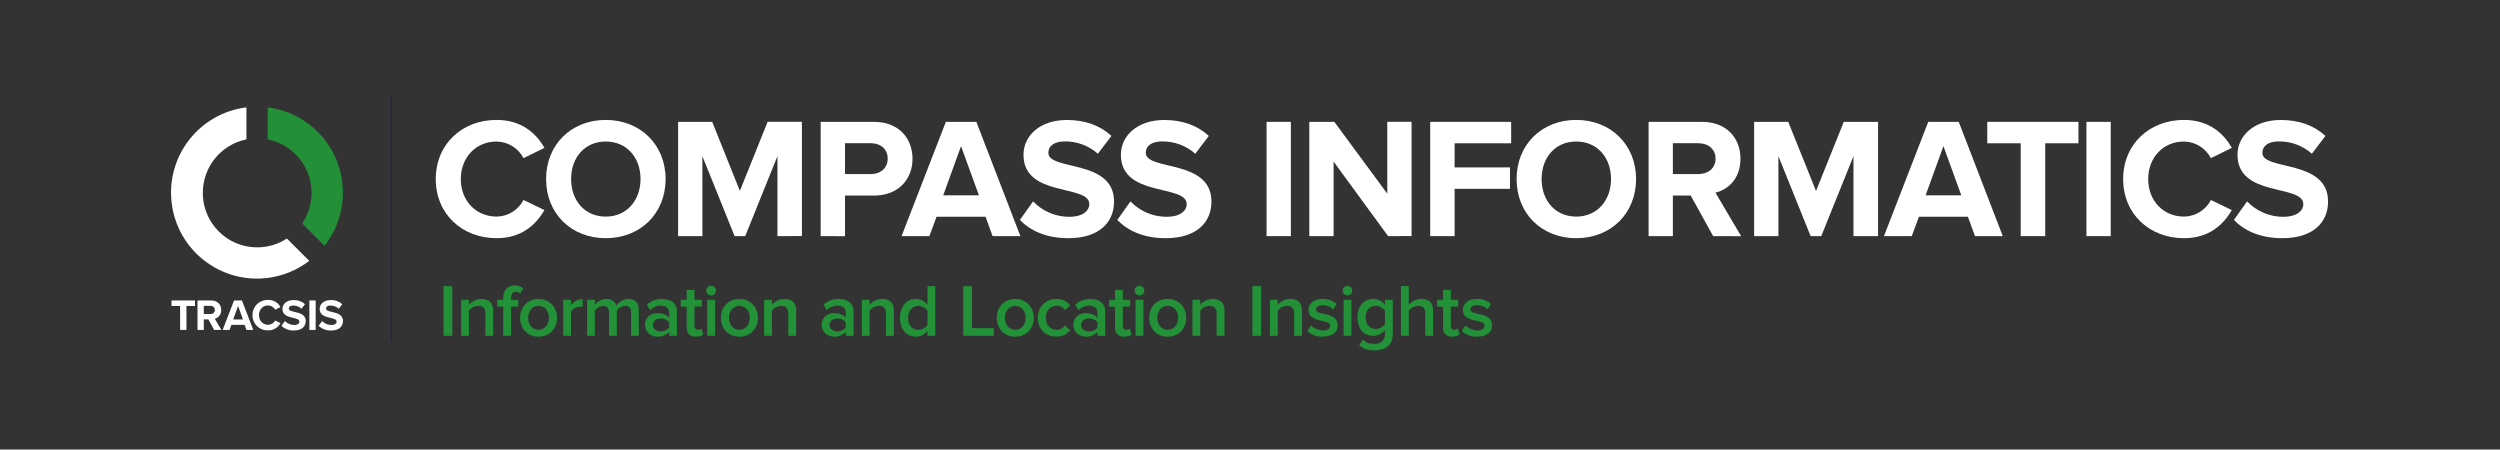 <?xml version="1.0" encoding="utf-8"?>
<!-- Generator: Adobe Illustrator 25.4.1, SVG Export Plug-In . SVG Version: 6.00 Build 0)  -->
<svg version="1.1" id="Logos" xmlns="http://www.w3.org/2000/svg" xmlns:xlink="http://www.w3.org/1999/xlink" x="0px" y="0px"
	 viewBox="0 0 1750.31 314.72" style="enable-background:new 0 0 1750.31 314.72;" xml:space="preserve">
<rect x="0" y="0" width="1750.31" height="314.72" fill="#333333" stroke="none"/>
<style type="text/css">
	.st0{fill:#239037;}
	.st1{fill:#FFFFFF;}
	.st2{fill:#212449;}
	.st3{fill:#229137;}
</style>
<path class="st0" d="M187.48,97.58c20.7,4.187,34.086,24.362,29.899,45.062c-1.002,4.954-2.977,9.661-5.809,13.848l15.6,15.6
	c20.554-26.14,16.026-63.993-10.114-84.547c-8.557-6.729-18.779-11.012-29.576-12.393V97.58z"/>
<path class="st1" d="M200.87,167c-17.6,11.493-41.184,6.543-52.677-11.057c-4.066-6.226-6.219-13.507-6.193-20.943
	c-0.016-18.145,12.743-33.793,30.52-37.43v-22.4c-32.979,4.085-56.402,34.132-52.316,67.111s34.132,56.402,67.111,52.316
	c10.626-1.316,20.707-5.444,29.205-11.957L200.87,167z"/>
<rect x="273.52" y="66.23" class="st2" width="0.87" height="173.22"/>
<path class="st1" d="M126.08,214.24h-6v-3.86h16.46v3.86h-6V231h-4.43L126.08,214.24z"/>
<path class="st1" d="M145.89,223.61h-3.21V231h-4.4v-20.62h9.65c4.3,0,6.93,2.81,6.93,6.65c0.178,2.863-1.722,5.442-4.51,6.12
	L155,231h-5.05L145.89,223.61z M147.28,214.15h-4.6v5.69h4.6c1.571,0.162,2.976-0.981,3.138-2.552
	c0.162-1.571-0.981-2.976-2.552-3.138C147.671,214.13,147.475,214.13,147.28,214.15z"/>
<path class="st1" d="M171.25,227.45H162l-1.3,3.56h-4.83l8-20.63h5.51l7.97,20.62h-4.8L171.25,227.45z M163.25,223.65h6.84
	l-3.4-9.47L163.25,223.65z"/>
<path class="st1" d="M176.79,220.71c-0.147-5.769,4.41-10.566,10.18-10.714c0.217-0.006,0.434-0.004,0.65,0.004
	c3.644-0.157,7.056,1.786,8.78,5l-3.77,1.85c-0.984-1.848-2.907-3.001-5-3c-3.59,0-6.31,2.88-6.31,6.78s2.72,6.77,6.31,6.77
	c2.096,0.013,4.025-1.144,5-3l3.77,1.83c-1.719,3.227-5.126,5.194-8.78,5.07c-5.768,0.21-10.614-4.294-10.824-10.062
	C176.789,221.062,176.788,220.886,176.79,220.71z"/>
<path class="st1" d="M199.46,224.76c1.716,1.783,4.086,2.787,6.56,2.78c2.41,0,3.59-1.14,3.59-2.32c0-1.54-1.8-2.07-4.18-2.63
	c-3.37-0.77-7.7-1.7-7.7-6.31c0-3.43,3-6.21,7.83-6.21c2.935-0.099,5.797,0.928,8,2.87l-2.45,3.22c-1.618-1.46-3.721-2.266-5.9-2.26
	c-2,0-3,0.87-3,2.11c0,1.39,1.73,1.82,4.11,2.38c3.4,0.77,7.73,1.79,7.73,6.37c0,3.77-2.69,6.62-8.26,6.62
	c-3.242,0.148-6.404-1.037-8.75-3.28L199.46,224.76z"/>
<path class="st1" d="M216.59,210.38H221V231h-4.39L216.59,210.38z"/>
<path class="st1" d="M225.53,224.76c1.712,1.782,4.079,2.787,6.55,2.78c2.42,0,3.59-1.14,3.59-2.32c0-1.54-1.79-2.07-4.17-2.63
	c-3.37-0.77-7.7-1.7-7.7-6.31c0-3.43,3-6.21,7.82-6.21c2.935-0.101,5.798,0.926,8,2.87l-2.44,3.22
	c-1.621-1.461-3.728-2.266-5.91-2.26c-2,0-3,0.87-3,2.11c0,1.39,1.73,1.82,4.11,2.38c3.41,0.77,7.74,1.79,7.74,6.37
	c0,3.77-2.7,6.62-8.26,6.62c-3.243,0.15-6.405-1.035-8.75-3.28L225.53,224.76z"/>
<path class="st1" d="M305.09,125.36c0-24.6,18.6-41.4,42.6-41.4c17.64,0,27.84,9.6,33.48,19.56l-14.64,7.2
	c-3.677-7.035-10.903-11.5-18.84-11.64c-14.52,0-25.08,11.16-25.08,26.28s10.56,26.28,25.08,26.28
	c7.952-0.09,15.202-4.569,18.84-11.64l14.64,7.08c-5.76,10-15.84,19.68-33.48,19.68C323.69,166.76,305.09,150,305.09,125.36z"/>
<path class="st1" d="M382.34,125.36c0-24.12,17.63-41.4,41.75-41.4S466,101.24,466,125.36s-17.64,41.4-41.88,41.4
	S382.34,149.48,382.34,125.36z M448.45,125.36c0-15-9.6-26.28-24.36-26.28s-24.24,11.28-24.24,26.28s9.48,26.28,24.24,26.28
	S448.45,140.24,448.45,125.36z"/>
<path class="st1" d="M544.31,165.32v-56l-22.56,56h-7.44l-22.56-56v56h-17v-80h23.88L518,133.64l19.44-48.36h24v80L544.31,165.32z"
	/>
<path class="st1" d="M574.57,165.32v-80H612c17.4,0,26.88,11.76,26.88,25.8s-9.6,25.8-26.88,25.8h-20.4v28.44L574.57,165.32z
	 M621.49,111.08c0-6.72-5-10.8-11.76-10.8h-18.12v21.6h18.12C616.45,121.88,621.49,117.68,621.49,111.08z"/>
<path class="st1" d="M694.93,165.32L690,151.76h-34.31l-5,13.56h-19.48l31-80h21.36l30.84,80L694.93,165.32z M672.85,102.32
	l-12.48,34.44h25L672.85,102.32z"/>
<path class="st1" d="M714.05,154l9.24-13c6.646,6.929,15.84,10.832,25.44,10.8c9.36,0,13.92-4.32,13.92-8.88
	c0-14.16-46.08-4.44-46.08-34.56c0-13.32,11.52-24.36,30.36-24.36c12.72,0,23.28,3.84,31.2,11.16l-9.48,12.48
	c-6.413-5.68-14.715-8.761-23.28-8.64c-7.32,0-11.4,3.24-11.4,8c0,12.72,46,4.2,46,34.08c0,14.64-10.44,25.68-32,25.68
	C732.53,166.76,721.49,161.6,714.05,154z"/>
<path class="st1" d="M782.24,154l9.24-13c6.646,6.929,15.84,10.832,25.44,10.8c9.36,0,13.92-4.32,13.92-8.88
	c0-14.16-46.08-4.44-46.08-34.56c0-13.32,11.52-24.36,30.36-24.36c12.72,0,23.28,3.84,31.2,11.16l-9.48,12.48
	c-6.413-5.68-14.715-8.761-23.28-8.64c-7.32,0-11.4,3.24-11.4,8c0,12.72,46,4.2,46,34.08c0,14.64-10.44,25.68-32,25.68
	C800.72,166.76,789.68,161.6,782.24,154z"/>
<path class="st1" d="M886.76,165.32v-80h17v80H886.76z"/>
<path class="st1" d="M971.84,165.32l-38.16-52.2v52.2h-17v-80h17.52l37.08,50.28V85.28h17v80L971.84,165.32z"/>
<path class="st1" d="M1001.32,165.32v-80H1058v15h-39.6v16.88h38.76v15h-38.76v33.12L1001.32,165.32z"/>
<path class="st1" d="M1061.8,125.36c0-24.12,17.64-41.4,41.76-41.4s41.88,17.28,41.88,41.4s-17.64,41.4-41.88,41.4
	S1061.8,149.48,1061.8,125.36z M1127.92,125.36c0-15-9.6-26.28-24.36-26.28s-24.24,11.28-24.24,26.28s9.48,26.28,24.24,26.28
	S1127.92,140.24,1127.92,125.36z"/>
<path class="st1" d="M1199.42,165.32l-15.72-28.44h-12.48v28.44h-17v-80h37.44c16.68,0,26.88,10.92,26.88,25.8
	c0,14.16-8.88,21.72-17.52,23.76l18,30.48L1199.42,165.32z M1201.1,111.08c0-6.72-5.16-10.8-12-10.8h-17.88v21.6h17.88
	C1195.94,121.88,1201.1,117.8,1201.1,111.08L1201.1,111.08z"/>
<path class="st1" d="M1297.67,165.32v-56l-22.56,56h-7.44l-22.56-56v56h-17v-80H1252l19.44,48.36l19.44-48.36h24v80H1297.67z"/>
<path class="st1" d="M1382.72,165.32l-4.92-13.56h-34.32l-5,13.56H1319l31-80h21.36l30.83,80H1382.72z M1360.64,102.32l-12.48,34.44
	h25L1360.64,102.32z"/>
<path class="st1" d="M1414.74,165.32v-65h-23.4v-15h63.84v15h-23.28v65H1414.74z"/>
<path class="st1" d="M1460.76,165.32v-80h17v80H1460.76z"/>
<path class="st1" d="M1486.48,125.36c0-24.6,18.6-41.4,42.59-41.4c17.64,0,27.84,9.6,33.48,19.56l-14.64,7.2
	c-3.677-7.035-10.903-11.5-18.84-11.64c-14.52,0-25.07,11.16-25.07,26.28s10.55,26.28,25.07,26.28
	c7.952-0.09,15.202-4.569,18.84-11.64l14.64,7.08c-5.76,10-15.84,19.68-33.48,19.68C1505.08,166.76,1486.48,150,1486.48,125.36z"/>
<path class="st1" d="M1564,154l9.24-13c6.646,6.929,15.84,10.832,25.44,10.8c9.36,0,13.92-4.32,13.92-8.88
	c0-14.16-46.08-4.44-46.08-34.56c0-13.32,11.52-24.36,30.36-24.36c12.72,0,23.28,3.84,31.2,11.16l-9.48,12.48
	c-6.41-5.677-14.708-8.758-23.27-8.64c-7.32,0-11.4,3.24-11.4,8c0,12.72,46,4.2,46,34.08c0,14.64-10.44,25.68-32,25.68
	C1582.49,166.76,1571.45,161.6,1564,154z"/>
<path class="st3" d="M310.56,235.11v-34.78h6.09v34.78H310.56z"/>
<path class="st3" d="M339.82,235.11v-15.75c0-3.91-2-5.21-5.05-5.21c-2.563,0.066-4.949,1.319-6.46,3.39v17.57h-5.46v-25.19h5.46
	v3.44c2.237-2.552,5.456-4.029,8.85-4.06c5.42,0,8.13,2.92,8.13,8.08v17.73H339.82z"/>
<path class="st3" d="M352.33,235.11v-20.39h-4.17v-4.8h4.17v-1.4c0-5.48,3.17-8.71,8-8.71c2.214-0.114,4.38,0.676,6,2.19l-2.13,3.39
	c-0.79-0.737-1.84-1.133-2.92-1.1c-2.13,0-3.48,1.41-3.48,4.23v1.4h5.1v4.8h-5.1v20.39L352.33,235.11z"/>
<path class="st3" d="M364.1,222.49c0-7.2,4.95-13.19,12.92-13.19s13,6,13,13.19s-4.89,13.24-13,13.24S364.1,229.74,364.1,222.49z
	 M384.31,222.49c0-4.43-2.61-8.34-7.29-8.34s-7.24,3.91-7.24,8.34s2.6,8.39,7.24,8.39S384.31,227,384.31,222.49z"/>
<path class="st3" d="M394.31,235.11v-25.19h5.47v3.71c1.939-2.585,4.941-4.158,8.17-4.28v5.42c-0.567-0.109-1.143-0.159-1.72-0.15
	c-2.534,0.113-4.891,1.33-6.45,3.33v17.16L394.31,235.11z"/>
<path class="st3" d="M441.81,235.11v-16.43c0-2.71-1.2-4.53-4.12-4.53c-2.352,0.154-4.503,1.382-5.83,3.33v17.63h-5.46v-16.43
	c0-2.71-1.2-4.53-4.17-4.53c-2.347,0.177-4.48,1.428-5.78,3.39v17.57H411v-25.19h5.47v3.44c1.999-2.488,4.99-3.972,8.18-4.06
	c3.74,0,6,1.87,6.87,4.64c1.922-2.814,5.074-4.539,8.48-4.64c4.63,0,7.23,2.5,7.23,7.61v18.2H441.81z"/>
<path class="st3" d="M468.46,235.11v-2.72c-2.101,2.235-5.065,3.453-8.13,3.34c-4.11,0-8.74-2.76-8.74-8.34
	c0-5.79,4.63-8.19,8.74-8.19c3.39,0,6.3,1.1,8.13,3.24v-3.76c0-2.92-2.4-4.69-5.89-4.69c-2.811-0.004-5.5,1.146-7.44,3.18
	l-2.24-3.81c2.854-2.688,6.65-4.146,10.57-4.06c5.57,0,10.46,2.34,10.46,9.12v16.69H468.46z M468.46,229.37v-3.81
	c-1.485-1.755-3.704-2.717-6-2.6c-3.07,0-5.36,1.77-5.36,4.53s2.29,4.49,5.36,4.49C464.758,232.094,466.977,231.129,468.46,229.37z"
	/>
<path class="st3" d="M480.76,229.27v-14.55h-4.16v-4.8h4.16V203h5.47v6.88h5.1v4.8h-5.1v13.19c0,1.72,0.83,3,2.39,3
	c0.899,0.028,1.775-0.286,2.45-0.88l1.3,4.12c-1,0.93-2.6,1.61-5.15,1.61C483,235.73,480.76,233.44,480.76,229.27z"/>
<path class="st3" d="M494.48,203.46c0.016-1.865,1.525-3.374,3.39-3.39c1.872,0.001,3.389,1.52,3.388,3.392
	c-0.001,1.871-1.517,3.387-3.388,3.388C496.005,206.834,494.496,205.325,494.48,203.46z M495.16,235.11v-25.19h5.47v25.19H495.16z"
	/>
<path class="st3" d="M504.72,222.49c0-7.2,4.95-13.19,12.91-13.19c7.96,0,13,6,13,13.19s-4.89,13.24-13,13.24
	S504.72,229.74,504.72,222.49z M524.92,222.49c0-4.43-2.6-8.34-7.29-8.34s-7.24,3.91-7.24,8.34s2.61,8.39,7.24,8.39
	S524.92,227,524.92,222.49z"/>
<path class="st3" d="M551.9,235.11v-15.75c0-3.91-2-5.21-5-5.21c-2.563,0.066-4.949,1.319-6.46,3.39v17.57h-5.46v-25.19h5.46v3.44
	c2.237-2.552,5.456-4.029,8.85-4.06c5.42,0,8.12,2.92,8.12,8.08v17.73H551.9z"/>
<path class="st3" d="M592.14,235.11v-2.72c-2.096,2.236-5.058,3.454-8.12,3.34c-4.11,0-8.75-2.76-8.75-8.34
	c0-5.79,4.64-8.19,8.75-8.19c3.38,0,6.3,1.1,8.12,3.24v-3.76c0-2.92-2.39-4.69-5.88-4.69c-2.813-0.002-5.505,1.147-7.45,3.18
	l-2.24-3.81c2.858-2.682,6.652-4.14,10.57-4.06c5.57,0,10.47,2.34,10.47,9.12v16.69H592.14z M592.14,229.37v-3.81
	c-1.483-1.758-3.703-2.72-6-2.6c-3.07,0-5.36,1.77-5.36,4.53s2.29,4.49,5.36,4.49C588.438,232.096,590.658,231.13,592.14,229.37z"/>
<path class="st3" d="M620.3,235.11v-15.75c0-3.91-2-5.21-5-5.21c-2.56,0.066-4.944,1.319-6.45,3.39v17.57h-5.47v-25.19h5.47v3.44
	c2.234-2.557,5.455-4.035,8.85-4.06c5.41,0,8.12,2.92,8.12,8.08v17.73H620.3z"/>
<path class="st3" d="M649.36,235.11v-3.44c-1.908,2.539-4.894,4.041-8.07,4.06c-6.45,0-11.19-4.9-11.19-13.19
	c0-8.13,4.69-13.24,11.19-13.24c3.191,0.017,6.185,1.546,8.07,4.12v-13.09h5.47v34.78H649.36z M649.36,227.55v-10
	c-1.516-2.086-3.922-3.341-6.5-3.39c-4.32,0-7.08,3.49-7.08,8.39s2.76,8.34,7.08,8.34C645.43,230.857,647.837,229.621,649.36,227.55
	z"/>
<path class="st3" d="M674.4,235.11v-34.78h6.1v29.41h15.3v5.37H674.4z"/>
<path class="st3" d="M697.86,222.49c0-7.2,4.94-13.19,12.91-13.19s13,6,13,13.19s-4.89,13.24-13,13.24S697.86,229.74,697.86,222.49z
	 M718.06,222.49c0-4.43-2.6-8.34-7.29-8.34s-7.24,3.91-7.24,8.34s2.61,8.39,7.24,8.39S718.06,227,718.06,222.49z"/>
<path class="st3" d="M726.57,222.49c0-7.61,5.37-13.19,13-13.19c4.89,0,7.86,2.08,9.63,4.48l-3.59,3.34
	c-1.28-1.931-3.465-3.065-5.78-3c-4.58,0-7.6,3.44-7.6,8.34s3,8.39,7.6,8.39c2.31,0.042,4.485-1.087,5.78-3l3.59,3.34
	c-1.77,2.4-4.74,4.48-9.63,4.48C731.94,235.73,726.57,230.15,726.57,222.49z"/>
<path class="st3" d="M768.34,235.11v-2.72c-2.097,2.234-5.058,3.451-8.12,3.34c-4.12,0-8.75-2.76-8.75-8.34
	c0-5.79,4.63-8.19,8.75-8.19c3.38,0,6.3,1.1,8.12,3.24v-3.76c0-2.92-2.4-4.69-5.88-4.69c-2.814-0.004-5.507,1.145-7.45,3.18
	l-2.24-3.81c2.858-2.682,6.652-4.14,10.57-4.06c5.57,0,10.47,2.34,10.47,9.12v16.69H768.34z M768.34,229.37v-3.81
	c-1.483-1.758-3.703-2.72-6-2.6c-3.07,0-5.36,1.77-5.36,4.53s2.29,4.49,5.36,4.49C764.638,232.096,766.858,231.13,768.34,229.37z"/>
<path class="st3" d="M780.65,229.27v-14.55h-4.17v-4.8h4.17V203h5.46v6.88h5.1v4.8h-5.1v13.19c0,1.72,0.83,3,2.4,3
	c0.912,0.047,1.806-0.265,2.49-0.87l1.3,4.12c-1,0.93-2.6,1.61-5.15,1.61C782.88,235.73,780.65,233.44,780.65,229.27z"/>
<path class="st3" d="M794.37,203.46c0-1.872,1.518-3.39,3.39-3.39c1.872,0,3.39,1.518,3.39,3.39c0,1.872-1.518,3.39-3.39,3.39
	c-0.003,0-0.007,0-0.01,0C795.886,206.834,794.381,205.324,794.37,203.46z M795.04,235.11v-25.19h5.47v25.19H795.04z"/>
<path class="st3" d="M804.6,222.49c0-7.2,4.95-13.19,12.91-13.19s13,6,13,13.19s-4.9,13.24-13,13.24S804.6,229.74,804.6,222.49z
	 M824.8,222.49c0-4.43-2.6-8.34-7.29-8.34s-7.23,3.91-7.23,8.34s2.6,8.39,7.23,8.39S824.8,227,824.8,222.49z"/>
<path class="st3" d="M851.78,235.11v-15.75c0-3.91-2-5.21-5-5.21c-2.563,0.066-4.949,1.319-6.46,3.39v17.57h-5.46v-25.19h5.46v3.44
	c2.239-2.555,5.463-4.032,8.86-4.06c5.41,0,8.12,2.92,8.12,8.08v17.73H851.78z"/>
<path class="st3" d="M876.82,235.11v-34.78h6.09v34.78H876.82z"/>
<path class="st3" d="M906.08,235.11v-15.75c0-3.91-2-5.21-5.05-5.21c-2.56,0.066-4.944,1.319-6.45,3.39v17.57h-5.47v-25.19h5.47
	v3.44c2.234-2.557,5.455-4.035,8.85-4.06c5.41,0,8.12,2.92,8.12,8.08v17.73H906.08z"/>
<path class="st3" d="M915.3,231.82l2.5-4c2.314,2.184,5.349,3.444,8.53,3.54c3.28,0,4.95-1.4,4.95-3.38c0-5-15.2-1.41-15.2-11.06
	c0-4.12,3.54-7.66,9.89-7.66c3.591-0.084,7.083,1.179,9.79,3.54l-2.29,3.86c-1.965-1.983-4.66-3.068-7.45-3
	c-2.86,0-4.68,1.3-4.68,3.07c0,4.49,15.2,1.15,15.2,11.16c0,4.43-3.7,7.82-10.47,7.82C922.111,235.862,918.248,234.466,915.3,231.82
	z"/>
<path class="st3" d="M940,203.46c0.005-1.867,1.523-3.376,3.39-3.37c1.867,0.006,3.375,1.523,3.37,3.39
	c-0.005,1.863-1.517,3.37-3.38,3.37C941.516,206.834,940.011,205.324,940,203.46z M940.67,235.11v-25.19h5.47v25.19H940.67z"/>
<path class="st3" d="M951.64,241.57l2.55-4c2,2.35,4.63,3.23,8,3.23c3.59,0,7.45-1.67,7.45-6.83v-3
	c-1.889,2.576-4.876,4.119-8.07,4.17c-6.41,0-11.14-4.64-11.14-12.93c0-8.14,4.68-12.93,11.14-12.93
	c3.194,0.006,6.192,1.537,8.07,4.12v-3.5h5.46v23.9c0,9.08-6.71,11.53-12.91,11.53C957.88,245.33,954.71,244.39,951.64,241.57z
	 M969.64,226.92v-9.38c-1.5-2.083-3.893-3.339-6.46-3.39c-4.32,0-7.08,3.23-7.08,8.08s2.76,8.08,7.08,8.08
	c2.552-0.063,4.928-1.318,6.42-3.39L969.64,226.92z"/>
<path class="st3" d="M997.85,235.11v-15.85c0-3.91-2-5.11-5.1-5.11c-2.554,0.09-4.928,1.338-6.45,3.39v17.57h-5.47v-34.78h5.47v13
	c2.255-2.556,5.491-4.032,8.9-4.06c5.41,0,8.12,2.81,8.12,8v17.83L997.85,235.11z"/>
<path class="st3" d="M1010.3,229.27v-14.55h-4.17v-4.8h4.17V203h5.46v6.88h5.11v4.8h-5.11v13.19c0,1.72,0.84,3,2.4,3
	c0.896,0.031,1.77-0.284,2.44-0.88l1.31,4.12c-1,0.93-2.61,1.61-5.16,1.61C1012.54,235.73,1010.3,233.44,1010.3,229.27z"/>
<path class="st3" d="M1023.4,231.82l2.5-4c2.317,2.187,5.356,3.446,8.54,3.54c3.28,0,4.94-1.4,4.94-3.38c0-5-15.2-1.41-15.2-11.06
	c0-4.12,3.54-7.66,9.89-7.66c3.591-0.084,7.083,1.179,9.79,3.54l-2.29,3.86c-1.965-1.983-4.66-3.068-7.45-3
	c-2.86,0-4.68,1.3-4.68,3.07c0,4.49,15.2,1.15,15.2,11.16c0,4.43-3.7,7.82-10.46,7.82
	C1030.218,235.863,1026.351,234.468,1023.4,231.82z"/>
</svg>
